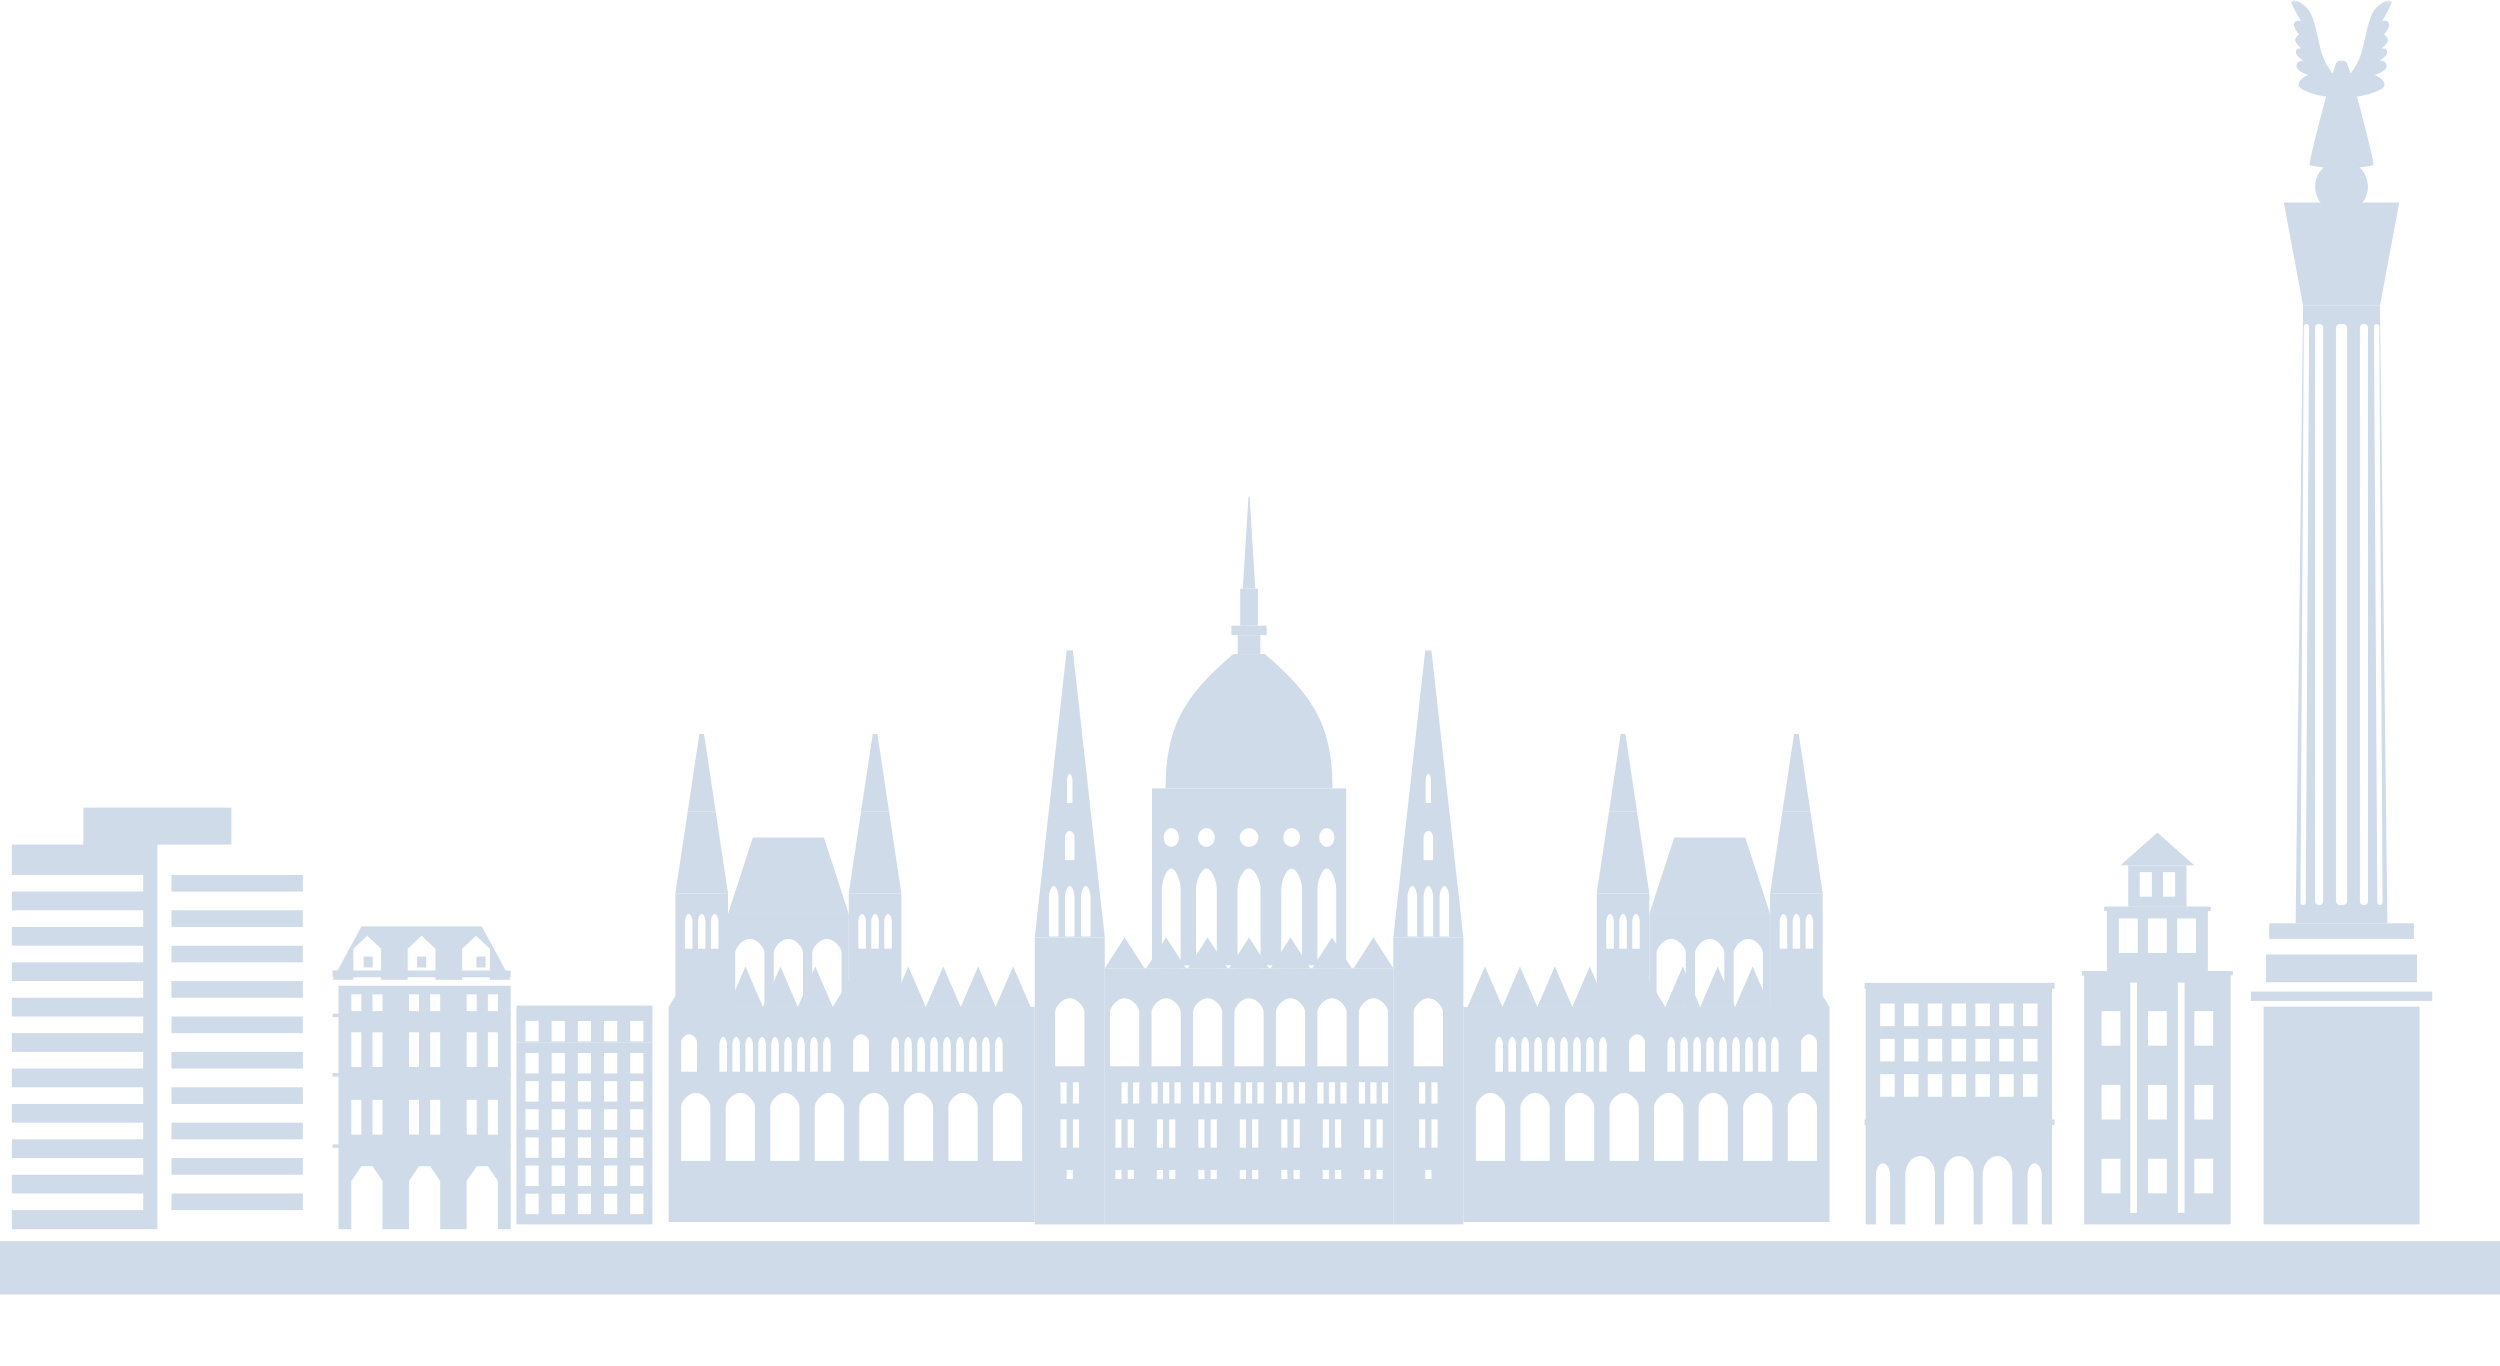 <svg width="421" height="230" viewBox="0 0 421 230" fill="none" xmlns="http://www.w3.org/2000/svg">
<path fill-rule="evenodd" clip-rule="evenodd" d="M14.032 142.226H38.968V136H14.032V142.226ZM38.968 142.226H51V207V142.226H38.968ZM26.498 142.226H38.968H26.498ZM14.032 142.226H2V147.336H24.118V150.139H2V153.296H24.118V156.103H2V159.256H24.118V162.06H2V165.219H24.118V168.023H2V171.18H24.118V173.983H2V177.14H24.118V179.944H2V183.1H24.118V185.904H2V189.06H24.118V191.864H2V195.021H24.118V197.824H2V200.981H24.118V203.785H2V207H26.498V142.226H14.032ZM28.882 150.139H51V147.336H28.882V150.139ZM2 147.336V150.139V147.336ZM28.882 156.103H51V153.296H28.882V156.103ZM2 153.296V156.103V153.296ZM28.882 162.06H51V159.256H28.882V162.06ZM2 159.256V162.06V159.256ZM28.882 168.023H51V165.219H28.882V168.023ZM2 165.219V168.023V165.219ZM28.882 173.983H51V171.18H28.882V173.983ZM2 171.18V173.983V171.18ZM28.882 179.944H51V177.14H28.882V179.944ZM2 177.14V179.944V177.14ZM28.882 185.904H51V183.1H28.882V185.904ZM2 183.1V185.904V183.1ZM28.882 191.864H51V189.06H28.882V191.864ZM2 189.06V191.864V189.06ZM28.882 197.824H51V195.021H28.882V197.824ZM2 195.021V197.824V195.021ZM28.882 203.785H51V200.981H28.882V203.785ZM2 200.981V203.785V200.981ZM26.498 207H51H26.498Z" fill="#CFDBE9"/>
<path fill-rule="evenodd" clip-rule="evenodd" d="M0 218H421V209H0V218Z" fill="#CFDBE9"/>
<path fill-rule="evenodd" clip-rule="evenodd" d="M56 164.57H86V163.43H56V164.57Z" fill="#CFDBE9"/>
<path fill-rule="evenodd" clip-rule="evenodd" d="M56 171.285H86V170.715H56V171.285Z" fill="#CFDBE9"/>
<path fill-rule="evenodd" clip-rule="evenodd" d="M56 181.285H86V180.715H56V181.285Z" fill="#CFDBE9"/>
<path fill-rule="evenodd" clip-rule="evenodd" d="M56 193.285H86V192.715H56V193.285Z" fill="#CFDBE9"/>
<path fill-rule="evenodd" clip-rule="evenodd" d="M70.231 162.917H71.769V161.083H70.231V162.917Z" fill="#CFDBE9"/>
<path fill-rule="evenodd" clip-rule="evenodd" d="M80.231 162.917H81.769V161.083H80.231V162.917Z" fill="#CFDBE9"/>
<path fill-rule="evenodd" clip-rule="evenodd" d="M61.843 157.569L59.506 159.778V165H64.181V159.778L61.843 157.569ZM80.157 157.569L77.819 159.778V165H82.497V159.778L80.157 157.569ZM71 157.569L68.659 159.778V165H73.337V159.778L71 157.569ZM86 165H56L60.87 156H81.129L86 165Z" fill="#CFDBE9"/>
<path fill-rule="evenodd" clip-rule="evenodd" d="M61.232 162.917H62.768V161.083H61.232V162.917Z" fill="#CFDBE9"/>
<path fill-rule="evenodd" clip-rule="evenodd" d="M82.158 196.393H80.275L78.588 198.865V207H83.842V198.865L82.158 196.393ZM72.443 196.393H70.56L68.873 198.865V207H74.127V198.865L72.443 196.393ZM62.728 196.393H60.845L59.158 198.865V207H64.412V198.865L62.728 196.393ZM82.158 191.072H83.842V185.221H82.158V191.072ZM78.591 191.072H80.275V185.221H78.591V191.072ZM72.443 191.072H74.127V185.221H72.443V191.072ZM68.876 191.072H70.56V185.221H68.876V191.072ZM62.728 191.072H64.412V185.221H62.728V191.072ZM59.161 191.072H60.845V185.221H59.161V191.072ZM82.158 179.681H83.842V173.83H82.158V179.681ZM78.591 179.681H80.275V173.83H78.591V179.681ZM72.443 179.681H74.127V173.83H72.443V179.681ZM68.876 179.681H70.56V173.83H68.876V179.681ZM62.728 179.681H64.412V173.83H62.728V179.681ZM59.161 179.681H60.845V173.83H59.161V179.681ZM82.158 170.271H83.842V167.441H82.158V170.271ZM78.591 170.271H80.275V167.441H78.591V170.271ZM72.443 170.271H74.127V167.441H72.443V170.271ZM68.876 170.271H70.56V167.441H68.876V170.271ZM62.728 170.271H64.412V167.441H62.728V170.271ZM59.161 170.271H60.845V167.441H59.161V170.271ZM57 207H86V166H57V207Z" fill="#CFDBE9"/>
<path fill-rule="evenodd" clip-rule="evenodd" d="M314 166.492H346V165.508H314V166.492Z" fill="#CFDBE9"/>
<path fill-rule="evenodd" clip-rule="evenodd" d="M314 189.471H346V188.529H314V189.471Z" fill="#CFDBE9"/>
<path fill-rule="evenodd" clip-rule="evenodd" d="M327.369 197.796V206.189H332.365V197.796C332.365 196.077 331.248 194.687 329.867 194.687C328.49 194.687 327.369 196.077 327.369 197.796ZM320.861 197.796V206.189H325.86V197.796C325.86 196.077 324.74 194.687 323.359 194.687C321.981 194.687 320.861 196.077 320.861 197.796ZM315.905 197.916V206.189H318.295V197.916C318.295 196.809 317.761 195.911 317.102 195.911C316.439 195.911 315.905 196.809 315.905 197.916ZM336.376 194.687C334.995 194.687 333.878 196.077 333.878 197.796V206.189H338.877V197.796C338.877 196.077 337.757 194.687 336.376 194.687ZM342.636 195.911C341.977 195.911 341.44 196.809 341.44 197.916V206.189H343.83V197.916C343.83 196.809 343.296 195.911 342.636 195.911ZM316.62 172.799H319.062V168.998H316.62V172.799ZM320.627 172.799H323.07V168.998H320.627V172.799ZM324.635 172.799H327.078V168.998H324.635V172.799ZM340.675 172.799H343.118V168.998H340.675V172.799ZM336.665 172.799H339.107V168.998H336.665V172.799ZM332.657 172.799H335.1V168.998H332.657V172.799ZM328.646 172.799H331.089V168.998H328.646V172.799ZM316.62 178.744H319.062V174.943H316.62V178.744ZM320.627 178.744H323.07V174.943H320.627V178.744ZM324.635 178.744H327.078V174.943H324.635V178.744ZM340.675 178.744H343.118V174.943H340.675V178.744ZM336.665 178.744H339.107V174.943H336.665V178.744ZM332.657 178.744H335.1V174.943H332.657V178.744ZM328.646 178.744H331.089V174.943H328.646V178.744ZM316.62 184.686H319.062V180.884H316.62V184.686ZM320.627 184.686H323.07V180.884H320.627V184.686ZM324.635 184.686H327.078V180.884H324.635V184.686ZM340.675 184.686H343.118V180.884H340.675V184.686ZM336.665 184.686H339.107V180.884H336.665V184.686ZM332.657 184.686H335.1V180.884H332.657V184.686ZM328.646 184.686H331.089V180.884H328.646V184.686ZM314.177 206.189H345.558V166.393H314.177V206.189Z" fill="#CFDBE9"/>
<mask id="mask0" mask-type="alpha" maskUnits="userSpaceOnUse" x="0" y="0" width="421" height="230">
<path fill-rule="evenodd" clip-rule="evenodd" d="M0 229.411H420.676V0.07H0V229.411Z" fill="white"/>
</mask>
<g mask="url(#mask0)">
<path fill-rule="evenodd" clip-rule="evenodd" d="M354.327 153.412H372.285V152.69H354.327V153.412Z" fill="#CFDBE9"/>
<path fill-rule="evenodd" clip-rule="evenodd" d="M350.608 164.244H376.001V163.521H350.608V164.244Z" fill="#CFDBE9"/>
<path fill-rule="evenodd" clip-rule="evenodd" d="M363.306 140.212L357.079 145.723H369.529L363.306 140.212Z" fill="#CFDBE9"/>
<path fill-rule="evenodd" clip-rule="evenodd" d="M364.242 151.001H366.292V146.862H364.242V151.001ZM360.32 151.001H362.37V146.862H360.32V151.001ZM358.396 152.69H368.213V145.724H358.396V152.69Z" fill="#CFDBE9"/>
<path fill-rule="evenodd" clip-rule="evenodd" d="M356.813 160.48H359.986V154.661H356.813V160.48ZM366.626 160.48H369.799V154.661H366.626V160.48ZM361.716 160.48H364.889V154.661H361.716V160.48ZM354.806 163.712H371.803V152.69H354.806V163.712Z" fill="#CFDBE9"/>
<path fill-rule="evenodd" clip-rule="evenodd" d="M353.907 200.955H357.08V195.136H353.907V200.955ZM369.53 200.955H372.703V195.136H369.53V200.955ZM361.717 200.955H364.89V195.136H361.717V200.955ZM353.907 188.521H357.08V182.702H353.907V188.521ZM369.53 188.524H372.703V182.705H369.53V188.524ZM361.717 188.524H364.89V182.705H361.717V188.524ZM353.907 176.09H357.08V170.272H353.907V176.09ZM369.53 176.09H372.703V170.272H369.53V176.09ZM361.717 176.09H364.89V170.272H361.717V176.09ZM366.746 204.233H367.875V165.474H366.746V204.233ZM358.734 204.236H359.863V165.477H358.734V204.236ZM350.976 206.189H375.636V163.521H350.976V206.189Z" fill="#CFDBE9"/>
<path fill-rule="evenodd" clip-rule="evenodd" d="M211.39 99.133H209.285L210.246 83.621H210.433L211.39 99.133Z" fill="#CFDBE9"/>
<path fill-rule="evenodd" clip-rule="evenodd" d="M195.967 141.034C195.967 141.901 196.538 142.605 197.244 142.605C197.946 142.605 198.52 141.901 198.52 141.034C198.52 140.166 197.946 139.462 197.244 139.462C196.538 139.462 195.967 140.166 195.967 141.034ZM195.663 149.638V163.063H198.821V149.638C198.821 148.547 198.115 146.262 197.244 146.262C196.369 146.262 195.663 148.547 195.663 149.638ZM201.752 141.034C201.752 141.901 202.384 142.605 203.163 142.605C203.943 142.605 204.575 141.901 204.575 141.034C204.575 140.166 203.943 139.462 203.163 139.462C202.384 139.462 201.752 140.166 201.752 141.034ZM201.414 149.638V163.063H204.909V149.638C204.909 148.547 204.127 146.262 203.163 146.262C202.196 146.262 201.414 148.547 201.414 149.638ZM223.435 139.462C222.729 139.462 222.159 140.166 222.159 141.034C222.159 141.901 222.729 142.605 223.435 142.605C224.138 142.605 224.712 141.901 224.712 141.034C224.712 140.166 224.138 139.462 223.435 139.462ZM223.435 146.262C222.564 146.262 221.855 148.547 221.855 149.638V163.063H225.016V149.638C225.016 148.547 224.307 146.262 223.435 146.262ZM217.512 139.462C216.736 139.462 216.104 140.166 216.104 141.034C216.104 141.901 216.736 142.605 217.512 142.605C218.295 142.605 218.927 141.901 218.927 141.034C218.927 140.166 218.295 139.462 217.512 139.462ZM217.512 146.262C216.549 146.262 215.766 148.547 215.766 149.638V163.063H219.262V149.638C219.262 148.547 218.479 146.262 217.512 146.262ZM210.338 139.462C209.472 139.462 208.77 140.166 208.77 141.034C208.77 141.901 209.472 142.605 210.338 142.605C211.203 142.605 211.906 141.901 211.906 141.034C211.906 140.166 211.203 139.462 210.338 139.462ZM210.338 146.262C209.267 146.262 208.398 148.547 208.398 149.638V163.063H212.277V149.638C212.277 148.547 211.412 146.262 210.338 146.262ZM193.991 162.549H226.685V132.767H193.991V162.549Z" fill="#CFDBE9"/>
<path fill-rule="evenodd" clip-rule="evenodd" d="M227.943 163.063H234.636L231.288 157.865L227.943 163.063Z" fill="#CFDBE9"/>
<path fill-rule="evenodd" clip-rule="evenodd" d="M220.959 163.063H227.652L224.304 157.865L220.959 163.063Z" fill="#CFDBE9"/>
<path fill-rule="evenodd" clip-rule="evenodd" d="M213.977 163.063H220.669L217.321 157.865L213.977 163.063Z" fill="#CFDBE9"/>
<path fill-rule="evenodd" clip-rule="evenodd" d="M126.274 158.127C124.914 158.127 123.81 159.683 123.81 160.427V169.57H128.738V160.427C128.738 159.683 127.633 158.127 126.274 158.127ZM136.787 160.427V169.57H141.716V160.427C141.716 159.683 140.611 158.127 139.251 158.127C137.892 158.127 136.787 159.683 136.787 160.427ZM130.3 160.427V169.57H135.225V160.427C135.225 159.683 134.124 158.127 132.761 158.127C131.402 158.127 130.3 159.683 130.3 160.427ZM122.597 169.57H142.928V153.898H122.597V169.57Z" fill="#CFDBE9"/>
<path fill-rule="evenodd" clip-rule="evenodd" d="M206.992 163.063H213.685L210.337 157.865L206.992 163.063Z" fill="#CFDBE9"/>
<path fill-rule="evenodd" clip-rule="evenodd" d="M200.01 163.063H206.703L203.355 157.865L200.01 163.063Z" fill="#CFDBE9"/>
<path fill-rule="evenodd" clip-rule="evenodd" d="M193.026 163.063H199.719L196.371 157.865L193.026 163.063Z" fill="#CFDBE9"/>
<path fill-rule="evenodd" clip-rule="evenodd" d="M122.597 169.571H128.476L125.537 162.756L122.597 169.571Z" fill="#CFDBE9"/>
<path fill-rule="evenodd" clip-rule="evenodd" d="M128.476 169.571H134.359L131.416 162.756L128.476 169.571Z" fill="#CFDBE9"/>
<path fill-rule="evenodd" clip-rule="evenodd" d="M134.358 169.571H140.24L137.297 162.756L134.358 169.571Z" fill="#CFDBE9"/>
<path fill-rule="evenodd" clip-rule="evenodd" d="M150.023 169.571H155.906L152.963 162.756L150.023 169.571Z" fill="#CFDBE9"/>
<path fill-rule="evenodd" clip-rule="evenodd" d="M155.905 169.571H161.787L158.844 162.756L155.905 169.571Z" fill="#CFDBE9"/>
<path fill-rule="evenodd" clip-rule="evenodd" d="M161.786 169.571H167.669L164.726 162.756L161.786 169.571Z" fill="#CFDBE9"/>
<path fill-rule="evenodd" clip-rule="evenodd" d="M145.178 153.9C144.828 153.9 144.542 154.696 144.542 155.078V159.761H145.813V155.078C145.813 154.696 145.527 153.9 145.178 153.9ZM147.359 153.9C147.01 153.9 146.724 154.696 146.724 155.078V159.761H147.995V155.078C147.995 154.696 147.712 153.9 147.359 153.9ZM149.544 153.9C149.195 153.9 148.909 154.696 148.909 155.078V159.761H150.177V155.078C150.177 154.696 149.894 153.9 149.544 153.9ZM142.928 169.572H151.791V150.44H142.928V169.572Z" fill="#CFDBE9"/>
<path fill-rule="evenodd" clip-rule="evenodd" d="M151.791 150.44H142.929L144.997 136.696H149.723L151.791 150.44Z" fill="#CFDBE9"/>
<path fill-rule="evenodd" clip-rule="evenodd" d="M147.753 123.604L149.723 136.696H144.998L146.968 123.604H147.753Z" fill="#CFDBE9"/>
<path fill-rule="evenodd" clip-rule="evenodd" d="M167.667 169.571H173.55L170.607 162.756L167.667 169.571Z" fill="#CFDBE9"/>
<path fill-rule="evenodd" clip-rule="evenodd" d="M140.239 169.571H150.24L145.241 161.381L140.239 169.571Z" fill="#CFDBE9"/>
<path fill-rule="evenodd" clip-rule="evenodd" d="M122.597 169.571H112.596L117.595 161.381L122.597 169.571Z" fill="#CFDBE9"/>
<path fill-rule="evenodd" clip-rule="evenodd" d="M186.043 163.063H192.736L189.388 157.865L186.043 163.063Z" fill="#CFDBE9"/>
<path fill-rule="evenodd" clip-rule="evenodd" d="M213.007 110.158H210.337H207.671C199.143 117.342 196.289 122.779 196.289 132.768H210.337H224.389C224.389 122.779 221.535 117.342 213.007 110.158Z" fill="#CFDBE9"/>
<path fill-rule="evenodd" clip-rule="evenodd" d="M208.434 110.157H212.242V106.958H208.434V110.157Z" fill="#CFDBE9"/>
<path fill-rule="evenodd" clip-rule="evenodd" d="M208.854 105.359H211.822V99.132H208.854V105.359Z" fill="#CFDBE9"/>
<path fill-rule="evenodd" clip-rule="evenodd" d="M207.369 106.959H213.304V105.359H207.369V106.959Z" fill="#CFDBE9"/>
<path fill-rule="evenodd" clip-rule="evenodd" d="M119.714 155.079V159.762H120.984V155.079C120.984 154.697 120.699 153.901 120.349 153.901C119.996 153.901 119.714 154.697 119.714 155.079ZM117.532 155.079V159.762H118.799V155.079C118.799 154.697 118.514 153.901 118.164 153.901C117.814 153.901 117.532 154.697 117.532 155.079ZM115.347 155.079V159.762H116.614V155.079C116.614 154.697 116.332 153.901 115.982 153.901C115.629 153.901 115.347 154.697 115.347 155.079ZM113.733 169.57H122.595V150.438H113.733V169.57Z" fill="#CFDBE9"/>
<path fill-rule="evenodd" clip-rule="evenodd" d="M114.703 175.441V180.485H117.373V175.441C117.373 175.029 116.774 174.171 116.038 174.171C115.301 174.171 114.703 175.029 114.703 175.441ZM143.666 175.441V180.485H146.332V175.441C146.332 175.029 145.737 174.171 145 174.171C144.261 174.171 143.666 175.029 143.666 175.441ZM150.745 174.62C150.395 174.62 150.113 175.42 150.113 175.798V180.485H151.38V175.798C151.38 175.42 151.095 174.62 150.745 174.62ZM152.93 174.62C152.58 174.62 152.295 175.42 152.295 175.798V180.485H153.565V175.798C153.565 175.42 153.28 174.62 152.93 174.62ZM155.112 174.62C154.762 174.62 154.477 175.42 154.477 175.798V180.485H155.747V175.798C155.747 175.42 155.462 174.62 155.112 174.62ZM157.297 174.62C156.947 174.62 156.662 175.42 156.662 175.798V180.485H157.929V175.798C157.929 175.42 157.647 174.62 157.297 174.62ZM159.479 174.62C159.129 174.62 158.843 175.42 158.843 175.798V180.485H160.114V175.798C160.114 175.42 159.832 174.62 159.479 174.62ZM161.664 174.62C161.311 174.62 161.028 175.42 161.028 175.798V180.485H162.296V175.798C162.296 175.42 162.013 174.62 161.664 174.62ZM163.845 174.62C163.496 174.62 163.21 175.42 163.21 175.798V180.485H164.481V175.798C164.481 175.42 164.195 174.62 163.845 174.62ZM166.03 174.62C165.677 174.62 165.395 175.42 165.395 175.798V180.485H166.663V175.798C166.663 175.42 166.38 174.62 166.03 174.62ZM168.212 174.62C167.862 174.62 167.577 175.42 167.577 175.798V180.485H168.847V175.798C168.847 175.42 168.562 174.62 168.212 174.62ZM138.617 175.798V180.485H139.885V175.798C139.885 175.42 139.603 174.62 139.253 174.62C138.9 174.62 138.617 175.42 138.617 175.798ZM136.433 175.798V180.485H137.703V175.798C137.703 175.42 137.418 174.62 137.068 174.62C136.718 174.62 136.433 175.42 136.433 175.798ZM134.251 175.798V180.485H135.518V175.798C135.518 175.42 135.236 174.62 134.886 174.62C134.533 174.62 134.251 175.42 134.251 175.798ZM132.066 175.798V180.485H133.336V175.798C133.336 175.42 133.051 174.62 132.701 174.62C132.351 174.62 132.066 175.42 132.066 175.798ZM129.884 175.798V180.485H131.151V175.798C131.151 175.42 130.869 174.62 130.519 174.62C130.169 174.62 129.884 175.42 129.884 175.798ZM127.699 175.798V180.485H128.969V175.798C128.969 175.42 128.684 174.62 128.334 174.62C127.984 174.62 127.699 175.42 127.699 175.798ZM125.517 175.798V180.485H126.788V175.798C126.788 175.42 126.502 174.62 126.152 174.62C125.803 174.62 125.517 175.42 125.517 175.798ZM123.335 175.798V180.485H124.603V175.798C124.603 175.42 124.317 174.62 123.967 174.62C123.618 174.62 123.335 175.42 123.335 175.798ZM121.15 175.798V180.485H122.421V175.798C122.421 175.42 122.135 174.62 121.786 174.62C121.433 174.62 121.15 175.42 121.15 175.798ZM167.215 186.346V195.493H172.14V186.346C172.14 185.602 171.035 184.046 169.679 184.046C168.317 184.046 167.215 185.602 167.215 186.346ZM159.712 186.346V195.493H164.637V186.346C164.637 185.602 163.536 184.046 162.176 184.046C160.814 184.046 159.712 185.602 159.712 186.346ZM152.212 186.346V195.493H157.137V186.346C157.137 185.602 156.036 184.046 154.673 184.046C153.314 184.046 152.212 185.602 152.212 186.346ZM144.709 186.346V195.493H149.637V186.346C149.637 185.602 148.533 184.046 147.173 184.046C145.814 184.046 144.709 185.602 144.709 186.346ZM137.206 186.346V195.493H142.134V186.346C142.134 185.602 141.033 184.046 139.67 184.046C138.311 184.046 137.206 185.602 137.206 186.346ZM129.706 186.346V195.493H134.634V186.346C134.634 185.602 133.53 184.046 132.17 184.046C130.811 184.046 129.706 185.602 129.706 186.346ZM122.203 186.346V195.493H127.131V186.346C127.131 185.602 126.027 184.046 124.667 184.046C123.308 184.046 122.203 185.602 122.203 186.346ZM114.703 186.346V195.493H119.628V186.346C119.628 185.602 118.527 184.046 117.167 184.046C115.805 184.046 114.703 185.602 114.703 186.346ZM112.595 205.783H174.248V169.573H112.595V205.783Z" fill="#CFDBE9"/>
<path fill-rule="evenodd" clip-rule="evenodd" d="M177.446 149.188C177.001 149.188 176.645 150.344 176.645 150.901V157.706H178.247V150.901C178.247 150.344 177.888 149.188 177.446 149.188ZM182.046 150.901V157.706H183.648V150.901C183.648 150.344 183.289 149.188 182.847 149.188C182.405 149.188 182.046 150.344 182.046 150.901ZM179.698 131.292V135.235H180.594V131.292C180.594 130.972 180.392 130.299 180.146 130.299C179.898 130.299 179.698 130.972 179.698 131.292ZM179.345 140.903V144.848H180.947V140.903C180.947 140.583 180.588 139.912 180.146 139.912C179.704 139.912 179.345 140.583 179.345 140.903ZM179.345 150.901V157.706H180.947V150.901C180.947 150.344 180.588 149.188 180.146 149.188C179.704 149.188 179.345 150.344 179.345 150.901ZM186.044 157.863H174.248L179.624 109.54H180.668L186.044 157.863Z" fill="#CFDBE9"/>
<path fill-rule="evenodd" clip-rule="evenodd" d="M180.671 185.839H181.702V182.25H180.671V185.839ZM178.59 185.842H179.621V182.253H178.59V185.842ZM180.671 193.272H181.702V188.506H180.671V193.272ZM178.59 193.276H179.621V188.509H178.59V193.276ZM177.682 170.413V179.556H182.61V170.413C182.61 169.669 181.506 168.113 180.146 168.113C178.784 168.113 177.682 169.669 177.682 170.413ZM179.631 198.55H180.662V197.009H179.631V198.55ZM174.251 206.189H186.044V157.865H174.251V206.189Z" fill="#CFDBE9"/>
<path fill-rule="evenodd" clip-rule="evenodd" d="M186.925 185.842H187.968V182.253H186.925V185.842Z" fill="#CFDBE9"/>
<path fill-rule="evenodd" clip-rule="evenodd" d="M232.707 185.839H233.754V182.25H232.707V185.839ZM228.826 185.842H229.869V182.253H228.826V185.842ZM230.765 185.842H231.808V182.253H230.765V185.842ZM225.726 185.839H226.769V182.25H225.726V185.839ZM221.841 185.842H222.888V182.253H221.841V185.842ZM223.784 185.842H224.827V182.253H223.784V185.842ZM218.739 185.839H219.785V182.25H218.739V185.839ZM214.86 185.842H215.903V182.253H214.86V185.842ZM216.799 185.842H217.843V182.253H216.799V185.842ZM190.807 185.839H191.854V182.25H190.807V185.839ZM231.811 193.272H232.842V188.506H231.811V193.272ZM229.734 193.276H230.765V188.509H229.734V193.276ZM224.83 193.272H225.861V188.506H224.83V193.272ZM222.753 193.276H223.784V188.509H222.753V193.276ZM217.846 193.272H218.877V188.506H217.846V193.272ZM215.768 193.276H216.799V188.509H215.768V193.276ZM210.861 193.272H211.892V188.506H210.861V193.272ZM208.784 193.276H209.815V188.509H208.784V193.276ZM203.88 193.272H204.911V188.506H203.88V193.272ZM201.799 193.276H202.83V188.509H201.799V193.276ZM196.895 193.272H197.927V188.506H196.895V193.272ZM194.818 193.276H195.849V188.509H194.818V193.276ZM189.911 193.272H190.942V188.506H189.911V193.272ZM231.811 198.55H232.842V197.009H231.811V198.55ZM229.734 198.55H230.765V197.009H229.734V198.55ZM224.827 198.55H225.858V197.009H224.827V198.55ZM222.753 198.55H223.784V197.009H222.753V198.55ZM217.843 198.55H218.874V197.009H217.843V198.55ZM215.768 198.55H216.799V197.009H215.768V198.55ZM210.861 198.55H211.892V197.009H210.861V198.55ZM208.784 198.55H209.815V197.009H208.784V198.55ZM203.877 198.55H204.908V197.009H203.877V198.55ZM201.799 198.55H202.83V197.009H201.799V198.55ZM196.895 198.55H197.927V197.009H196.895V198.55ZM194.818 198.55H195.849V197.009H194.818V198.55ZM189.911 198.55H190.942V197.009H189.911V198.55ZM187.834 198.55H188.865V197.009H187.834V198.55ZM187.834 193.276H188.865V188.509H187.834V193.276ZM188.868 185.839H189.911V182.25H188.868V185.839ZM193.91 185.842H194.956V182.253H193.91V185.842ZM197.792 185.839H198.835V182.25H197.792V185.839ZM195.852 185.839H196.895V182.25H195.852V185.839ZM200.894 185.842H201.937V182.253H200.894V185.842ZM204.773 185.839H205.819V182.25H204.773V185.839ZM202.833 185.839H203.877V182.25H202.833V185.839ZM207.875 185.842H208.922V182.253H207.875V185.842ZM211.757 185.839H212.801V182.25H211.757V185.839ZM209.815 185.839H210.861V182.25H209.815V185.839ZM186.925 170.413V179.556H191.854V170.413C191.854 169.669 190.749 168.113 189.389 168.113C188.03 168.113 186.925 169.669 186.925 170.413ZM193.91 170.413V179.556H198.835V170.413C198.835 169.669 197.733 168.113 196.371 168.113C195.011 168.113 193.91 169.669 193.91 170.413ZM200.894 170.413V179.556H205.819V170.413C205.819 169.669 204.718 168.113 203.355 168.113C201.996 168.113 200.894 169.669 200.894 170.413ZM231.29 168.113C229.927 168.113 228.825 169.669 228.825 170.413V179.556H233.754V170.413C233.754 169.669 232.649 168.113 231.29 168.113ZM224.305 168.113C222.946 168.113 221.841 169.669 221.841 170.413V179.556H226.769V170.413C226.769 169.669 225.665 168.113 224.305 168.113ZM217.324 168.113C215.961 168.113 214.86 169.669 214.86 170.413V179.556H219.785V170.413C219.785 169.669 218.683 168.113 217.324 168.113ZM210.34 168.113C208.977 168.113 207.875 169.669 207.875 170.413V179.556H212.801V170.413C212.801 169.669 211.699 168.113 210.34 168.113ZM186.044 206.189H234.635V163.063H186.044V206.189Z" fill="#CFDBE9"/>
<path fill-rule="evenodd" clip-rule="evenodd" d="M138.739 141.034H132.761H126.786L122.597 153.901H132.761H142.928L138.739 141.034Z" fill="#CFDBE9"/>
<path fill-rule="evenodd" clip-rule="evenodd" d="M113.734 150.44H122.596L120.528 136.696H115.802L113.734 150.44Z" fill="#CFDBE9"/>
<path fill-rule="evenodd" clip-rule="evenodd" d="M117.772 123.604L115.802 136.696H120.528L118.557 123.604H117.772Z" fill="#CFDBE9"/>
<path fill-rule="evenodd" clip-rule="evenodd" d="M291.941 160.426V169.572H296.866V160.426C296.866 159.682 295.765 158.126 294.405 158.126C293.043 158.126 291.941 159.682 291.941 160.426ZM281.428 158.126C280.065 158.126 278.963 159.682 278.963 160.426V169.572H283.889V160.426C283.889 159.682 282.787 158.126 281.428 158.126ZM287.915 158.126C286.556 158.126 285.451 159.682 285.451 160.426V169.572H290.379V160.426C290.379 159.682 289.274 158.126 287.915 158.126ZM277.748 169.572H298.082V153.9H277.748V169.572Z" fill="#CFDBE9"/>
<path fill-rule="evenodd" clip-rule="evenodd" d="M298.082 169.571H292.199L295.142 162.756L298.082 169.571Z" fill="#CFDBE9"/>
<path fill-rule="evenodd" clip-rule="evenodd" d="M292.2 169.571H286.318L289.261 162.756L292.2 169.571Z" fill="#CFDBE9"/>
<path fill-rule="evenodd" clip-rule="evenodd" d="M286.319 169.571H280.437L283.379 162.756L286.319 169.571Z" fill="#CFDBE9"/>
<path fill-rule="evenodd" clip-rule="evenodd" d="M270.653 169.571H264.774L267.714 162.756L270.653 169.571Z" fill="#CFDBE9"/>
<path fill-rule="evenodd" clip-rule="evenodd" d="M264.774 169.571H258.891L261.834 162.756L264.774 169.571Z" fill="#CFDBE9"/>
<path fill-rule="evenodd" clip-rule="evenodd" d="M258.893 169.571H253.01L255.953 162.756L258.893 169.571Z" fill="#CFDBE9"/>
<path fill-rule="evenodd" clip-rule="evenodd" d="M274.867 155.079V159.762H276.135V155.079C276.135 154.697 275.852 153.901 275.502 153.901C275.149 153.901 274.867 154.697 274.867 155.079ZM272.682 155.079V159.762H273.953V155.079C273.953 154.697 273.667 153.901 273.317 153.901C272.968 153.901 272.682 154.697 272.682 155.079ZM270.5 155.079V159.762H271.768V155.079C271.768 154.697 271.485 153.901 271.136 153.901C270.783 153.901 270.5 154.697 270.5 155.079ZM268.886 169.57H277.749V150.438H268.886V169.57Z" fill="#CFDBE9"/>
<path fill-rule="evenodd" clip-rule="evenodd" d="M268.885 150.44H277.748L275.68 136.696H270.954L268.885 150.44Z" fill="#CFDBE9"/>
<path fill-rule="evenodd" clip-rule="evenodd" d="M272.925 123.604L270.955 136.696H275.681L273.711 123.604H272.925Z" fill="#CFDBE9"/>
<path fill-rule="evenodd" clip-rule="evenodd" d="M253.011 169.571H247.129L250.072 162.756L253.011 169.571Z" fill="#CFDBE9"/>
<path fill-rule="evenodd" clip-rule="evenodd" d="M280.438 169.571H270.437L275.439 161.381L280.438 169.571Z" fill="#CFDBE9"/>
<path fill-rule="evenodd" clip-rule="evenodd" d="M298.082 169.571H308.082L303.08 161.381L298.082 169.571Z" fill="#CFDBE9"/>
<path fill-rule="evenodd" clip-rule="evenodd" d="M300.329 153.9C299.979 153.9 299.694 154.696 299.694 155.078V159.761H300.965V155.078C300.965 154.696 300.679 153.9 300.329 153.9ZM302.511 153.9C302.161 153.9 301.879 154.696 301.879 155.078V159.761H303.146V155.078C303.146 154.696 302.864 153.9 302.511 153.9ZM304.696 153.9C304.346 153.9 304.061 154.696 304.061 155.078V159.761H305.331V155.078C305.331 154.696 305.046 153.9 304.696 153.9ZM298.083 169.572H306.945V150.44H298.083V169.572Z" fill="#CFDBE9"/>
<path fill-rule="evenodd" clip-rule="evenodd" d="M304.64 174.172C303.904 174.172 303.305 175.03 303.305 175.442V180.483H305.975V175.442C305.975 175.03 305.377 174.172 304.64 174.172ZM275.677 174.172C274.941 174.172 274.343 175.03 274.343 175.442V180.483H277.012V175.442C277.012 175.03 276.417 174.172 275.677 174.172ZM269.298 175.799V180.483H270.565V175.799C270.565 175.418 270.283 174.621 269.93 174.621C269.58 174.621 269.298 175.418 269.298 175.799ZM267.113 175.799V180.483H268.383V175.799C268.383 175.418 268.098 174.621 267.748 174.621C267.398 174.621 267.113 175.418 267.113 175.799ZM264.931 175.799V180.483H266.198V175.799C266.198 175.418 265.916 174.621 265.566 174.621C265.213 174.621 264.931 175.418 264.931 175.799ZM262.746 175.799V180.483H264.016V175.799C264.016 175.418 263.731 174.621 263.381 174.621C263.031 174.621 262.746 175.418 262.746 175.799ZM260.564 175.799V180.483H261.831V175.799C261.831 175.418 261.549 174.621 261.199 174.621C260.846 174.621 260.564 175.418 260.564 175.799ZM258.379 175.799V180.483H259.65V175.799C259.65 175.418 259.364 174.621 259.014 174.621C258.664 174.621 258.379 175.418 258.379 175.799ZM256.197 175.799V180.483H257.465V175.799C257.465 175.418 257.182 174.621 256.829 174.621C256.483 174.621 256.197 175.418 256.197 175.799ZM254.012 175.799V180.483H255.283V175.799C255.283 175.418 254.997 174.621 254.647 174.621C254.298 174.621 254.012 175.418 254.012 175.799ZM251.83 175.799V180.483H253.101V175.799C253.101 175.418 252.815 174.621 252.466 174.621C252.113 174.621 251.83 175.418 251.83 175.799ZM281.428 174.621C281.075 174.621 280.793 175.418 280.793 175.799V180.483H282.06V175.799C282.06 175.418 281.775 174.621 281.428 174.621ZM283.607 174.621C283.26 174.621 282.975 175.418 282.975 175.799V180.483H284.245V175.799C284.245 175.418 283.96 174.621 283.607 174.621ZM285.792 174.621C285.442 174.621 285.157 175.418 285.157 175.799V180.483H286.427V175.799C286.427 175.418 286.145 174.621 285.792 174.621ZM287.977 174.621C287.627 174.621 287.342 175.418 287.342 175.799V180.483H288.609V175.799C288.609 175.418 288.327 174.621 287.977 174.621ZM290.159 174.621C289.809 174.621 289.524 175.418 289.524 175.799V180.483H290.794V175.799C290.794 175.418 290.512 174.621 290.159 174.621ZM292.344 174.621C291.991 174.621 291.708 175.418 291.708 175.799V180.483H292.976V175.799C292.976 175.418 292.694 174.621 292.344 174.621ZM294.526 174.621C294.176 174.621 293.893 175.418 293.893 175.799V180.483H295.161V175.799C295.161 175.418 294.875 174.621 294.526 174.621ZM296.71 174.621C296.358 174.621 296.075 175.418 296.075 175.799V180.483H297.346V175.799C297.346 175.418 297.06 174.621 296.71 174.621ZM298.892 174.621C298.543 174.621 298.257 175.418 298.257 175.799V180.483H299.524V175.799C299.524 175.418 299.242 174.621 298.892 174.621ZM251.002 184.044C249.639 184.044 248.538 185.603 248.538 186.344V195.491H253.463V186.344C253.463 185.603 252.361 184.044 251.002 184.044ZM258.502 184.044C257.139 184.044 256.038 185.603 256.038 186.344V195.491H260.966V186.344C260.966 185.603 259.861 184.044 258.502 184.044ZM266.002 184.044C264.642 184.044 263.541 185.603 263.541 186.344V195.491H268.466V186.344C268.466 185.603 267.364 184.044 266.002 184.044ZM273.505 184.044C272.145 184.044 271.041 185.603 271.041 186.344V195.491H275.969V186.344C275.969 185.603 274.864 184.044 273.505 184.044ZM281.005 184.044C279.645 184.044 278.544 185.603 278.544 186.344V195.491H283.469V186.344C283.469 185.603 282.367 184.044 281.005 184.044ZM288.508 184.044C287.148 184.044 286.044 185.603 286.044 186.344V195.491H290.969V186.344C290.969 185.603 289.87 184.044 288.508 184.044ZM296.008 184.044C294.648 184.044 293.547 185.603 293.547 186.344V195.491H298.472V186.344C298.472 185.603 297.37 184.044 296.008 184.044ZM303.511 184.044C302.148 184.044 301.047 185.603 301.047 186.344V195.491H305.975V186.344C305.975 185.603 304.87 184.044 303.511 184.044ZM246.429 205.781H308.083V169.571H246.429V205.781Z" fill="#CFDBE9"/>
<path fill-rule="evenodd" clip-rule="evenodd" d="M242.431 150.899V157.705H244.033V150.899C244.033 150.346 243.674 149.186 243.232 149.186C242.79 149.186 242.431 150.346 242.431 150.899ZM237.831 149.186C237.389 149.186 237.03 150.346 237.03 150.899V157.705H238.632V150.899C238.632 150.346 238.273 149.186 237.831 149.186ZM240.532 130.297C240.283 130.297 240.084 130.971 240.084 131.291V135.236H240.98V131.291C240.98 130.971 240.777 130.297 240.532 130.297ZM240.532 139.911C240.09 139.911 239.731 140.585 239.731 140.904V144.85H241.333V140.904C241.333 140.585 240.974 139.911 240.532 139.911ZM240.532 149.186C240.09 149.186 239.731 150.346 239.731 150.899V157.705H241.333V150.899C241.333 150.346 240.974 149.186 240.532 149.186ZM240.01 109.542H241.053L246.43 157.865H234.634L240.01 109.542Z" fill="#CFDBE9"/>
<path fill-rule="evenodd" clip-rule="evenodd" d="M238.977 185.842H240.008V182.253H238.977V185.842ZM241.054 185.839H242.085V182.25H241.054V185.839ZM238.977 193.276H240.008V188.509H238.977V193.276ZM241.054 193.272H242.085V188.506H241.054V193.272ZM240.533 168.113C239.17 168.113 238.068 169.669 238.068 170.413V179.556H242.994V170.413C242.994 169.669 241.892 168.113 240.533 168.113ZM240.017 198.547H241.048V197.006H240.017V198.547ZM234.635 206.189H246.428V157.865H234.635V206.189Z" fill="#CFDBE9"/>
<path fill-rule="evenodd" clip-rule="evenodd" d="M281.939 141.034H287.914H293.892L298.081 153.901H287.914H277.748L281.939 141.034Z" fill="#CFDBE9"/>
<path fill-rule="evenodd" clip-rule="evenodd" d="M306.945 150.44H298.082L300.151 136.696H304.876L306.945 150.44Z" fill="#CFDBE9"/>
<path fill-rule="evenodd" clip-rule="evenodd" d="M302.907 123.604L304.877 136.696H300.151L302.121 123.604H302.907Z" fill="#CFDBE9"/>
<path fill-rule="evenodd" clip-rule="evenodd" d="M381.181 206.189H407.444V169.522H381.181V206.189Z" fill="#CFDBE9"/>
<path fill-rule="evenodd" clip-rule="evenodd" d="M379.04 168.558H409.589V166.984H379.04V168.558Z" fill="#CFDBE9"/>
<path fill-rule="evenodd" clip-rule="evenodd" d="M381.608 165.406H407.02V160.731H381.608V165.406Z" fill="#CFDBE9"/>
<path fill-rule="evenodd" clip-rule="evenodd" d="M382.133 158.108H406.495V155.482H382.133V158.108Z" fill="#CFDBE9"/>
<path fill-rule="evenodd" clip-rule="evenodd" d="M387.842 152.409C388.087 152.409 388.287 152.209 388.287 151.963L388.851 55.008C388.851 54.762 388.652 54.562 388.406 54.562C388.161 54.562 387.961 54.762 387.961 55.008L387.397 151.963C387.397 152.209 387.596 152.409 387.842 152.409ZM390.459 152.409H390.616C390.95 152.409 391.22 152.138 391.22 151.806V55.165C391.22 54.83 390.95 54.562 390.616 54.562H390.459C390.125 54.562 389.858 54.83 389.858 55.165V151.806C389.858 152.138 390.125 152.409 390.459 152.409ZM401.231 151.963L400.666 55.008C400.666 54.762 400.466 54.562 400.221 54.562C399.975 54.562 399.776 54.762 399.776 55.008L400.338 151.963C400.338 152.209 400.537 152.409 400.782 152.409C401.031 152.409 401.231 152.209 401.231 151.963ZM398.769 151.806V55.165C398.769 54.83 398.499 54.562 398.168 54.562H398.008C397.677 54.562 397.407 54.83 397.407 55.165V151.806C397.407 152.138 397.677 152.409 398.008 152.409H398.168C398.499 152.409 398.769 152.138 398.769 151.806ZM395.256 55.27C395.256 54.879 394.937 54.562 394.547 54.562H394.08C393.688 54.562 393.372 54.879 393.372 55.27V151.701C393.372 152.089 393.688 152.409 394.08 152.409H394.547C394.937 152.409 395.256 152.089 395.256 151.701V55.27ZM402.041 155.481H386.583L387.842 51.49H400.782L402.041 155.481Z" fill="#CFDBE9"/>
<path fill-rule="evenodd" clip-rule="evenodd" d="M395.254 34.104H393.373H384.594L387.843 51.489H394.312H400.781L404.031 34.104H395.254Z" fill="#CFDBE9"/>
<path fill-rule="evenodd" clip-rule="evenodd" d="M401.148 3.55C401.148 3.55 402.759 0.831 402.759 0.357C402.759 -0.113 401.599 -0.135 400.166 1.305C398.73 2.741 398.318 6.896 397.61 9.104C397.165 10.494 396.358 11.696 395.824 12.395C395.695 11.958 395.603 11.669 395.566 11.586C395.253 10.875 395.379 10.208 394.314 10.208C393.246 10.208 393.375 10.875 393.062 11.586C393.025 11.669 392.933 11.958 392.801 12.395C392.267 11.696 391.463 10.494 391.018 9.104C390.309 6.896 389.895 2.741 388.462 1.305C387.026 -0.135 385.869 -0.113 385.869 0.357C385.869 0.831 387.48 3.55 387.48 3.55C387.48 3.55 386.301 3.156 386.301 4.217C386.301 4.771 387.164 5.835 387.164 5.835C387.164 5.835 386.771 5.979 386.535 6.557C386.301 7.136 387.575 8.19 387.575 8.19C387.575 8.19 386.624 7.981 386.624 8.769C386.624 9.556 387.949 10.208 387.949 10.208C387.949 10.208 386.731 10.106 386.731 11.094C386.731 12.078 388.719 12.61 388.719 12.61C388.719 12.61 387.084 13.24 387.084 14.304C387.084 15.239 390.263 16.085 391.715 16.273C390.423 21.018 388.716 27.661 388.983 27.814C389.388 28.048 394.314 28.562 394.314 28.562C394.314 28.562 399.239 28.048 399.644 27.814C399.908 27.661 398.205 21.018 396.913 16.273C398.364 16.085 401.541 15.239 401.541 14.304C401.541 13.24 399.908 12.61 399.908 12.61C399.908 12.61 401.894 12.078 401.894 11.094C401.894 10.106 400.675 10.208 400.675 10.208C400.675 10.208 402.004 9.556 402.004 8.769C402.004 7.981 401.053 8.19 401.053 8.19C401.053 8.19 402.326 7.136 402.093 6.557C401.854 5.979 401.464 5.835 401.464 5.835C401.464 5.835 402.326 4.771 402.326 4.217C402.326 3.156 401.148 3.55 401.148 3.55Z" fill="#CFDBE9"/>
<path fill-rule="evenodd" clip-rule="evenodd" d="M398.752 31.439C398.752 33.896 396.766 35.886 394.314 35.886C391.863 35.886 389.874 33.896 389.874 31.439C389.874 28.981 391.863 26.988 394.314 26.988C396.766 26.988 398.752 28.981 398.752 31.439Z" fill="#CFDBE9"/>
<path fill-rule="evenodd" clip-rule="evenodd" d="M106.12 175.371H108.344V171.926H106.12V175.371ZM101.713 175.371H103.938V171.926H101.713V175.371ZM97.306 175.371H99.531V171.926H97.306V175.371ZM92.896 175.371H95.121V171.926H92.896V175.371ZM88.49 175.371H90.715V171.926H88.49V175.371ZM86.971 175.534H109.866V169.34H86.971V175.534Z" fill="#CFDBE9"/>
<path fill-rule="evenodd" clip-rule="evenodd" d="M88.49 204.467H90.715V201.022H88.49V204.467ZM88.49 199.728H90.715V196.283H88.49V199.728ZM88.49 194.985H90.715V191.541H88.49V194.985ZM88.49 190.246H90.715V186.802H88.49V190.246ZM88.49 185.507H90.715V182.063H88.49V185.507ZM88.49 180.768H90.715V177.323H88.49V180.768ZM92.9 204.467H95.124V201.022H92.9V204.467ZM92.9 199.728H95.124V196.283H92.9V199.728ZM92.9 194.985H95.124V191.541H92.9V194.985ZM92.9 190.246H95.124V186.802H92.9V190.246ZM92.9 185.507H95.124V182.063H92.9V185.507ZM92.9 180.768H95.124V177.323H92.9V180.768ZM97.306 204.467H99.531V201.022H97.306V204.467ZM97.306 199.728H99.531V196.283H97.306V199.728ZM97.306 194.985H99.531V191.541H97.306V194.985ZM97.306 190.246H99.531V186.802H97.306V190.246ZM97.306 185.507H99.531V182.063H97.306V185.507ZM97.306 180.768H99.531V177.323H97.306V180.768ZM101.716 204.467H103.941V201.022H101.716V204.467ZM101.716 199.728H103.941V196.283H101.716V199.728ZM101.716 194.985H103.941V191.541H101.716V194.985ZM101.716 190.246H103.941V186.802H101.716V190.246ZM101.716 185.507H103.941V182.063H101.716V185.507ZM101.716 180.768H103.941V177.323H101.716V180.768ZM106.123 204.467H108.347V201.022H106.123V204.467ZM106.123 199.728H108.347V196.283H106.123V199.728ZM106.123 194.985H108.347V191.541H106.123V194.985ZM106.123 190.246H108.347V186.802H106.123V190.246ZM106.123 185.507H108.347V182.063H106.123V185.507ZM106.123 180.768H108.347V177.323H106.123V180.768ZM86.971 206.189H109.866V175.534H86.971V206.189Z" fill="#CFDBE9"/>
</g>
</svg>
